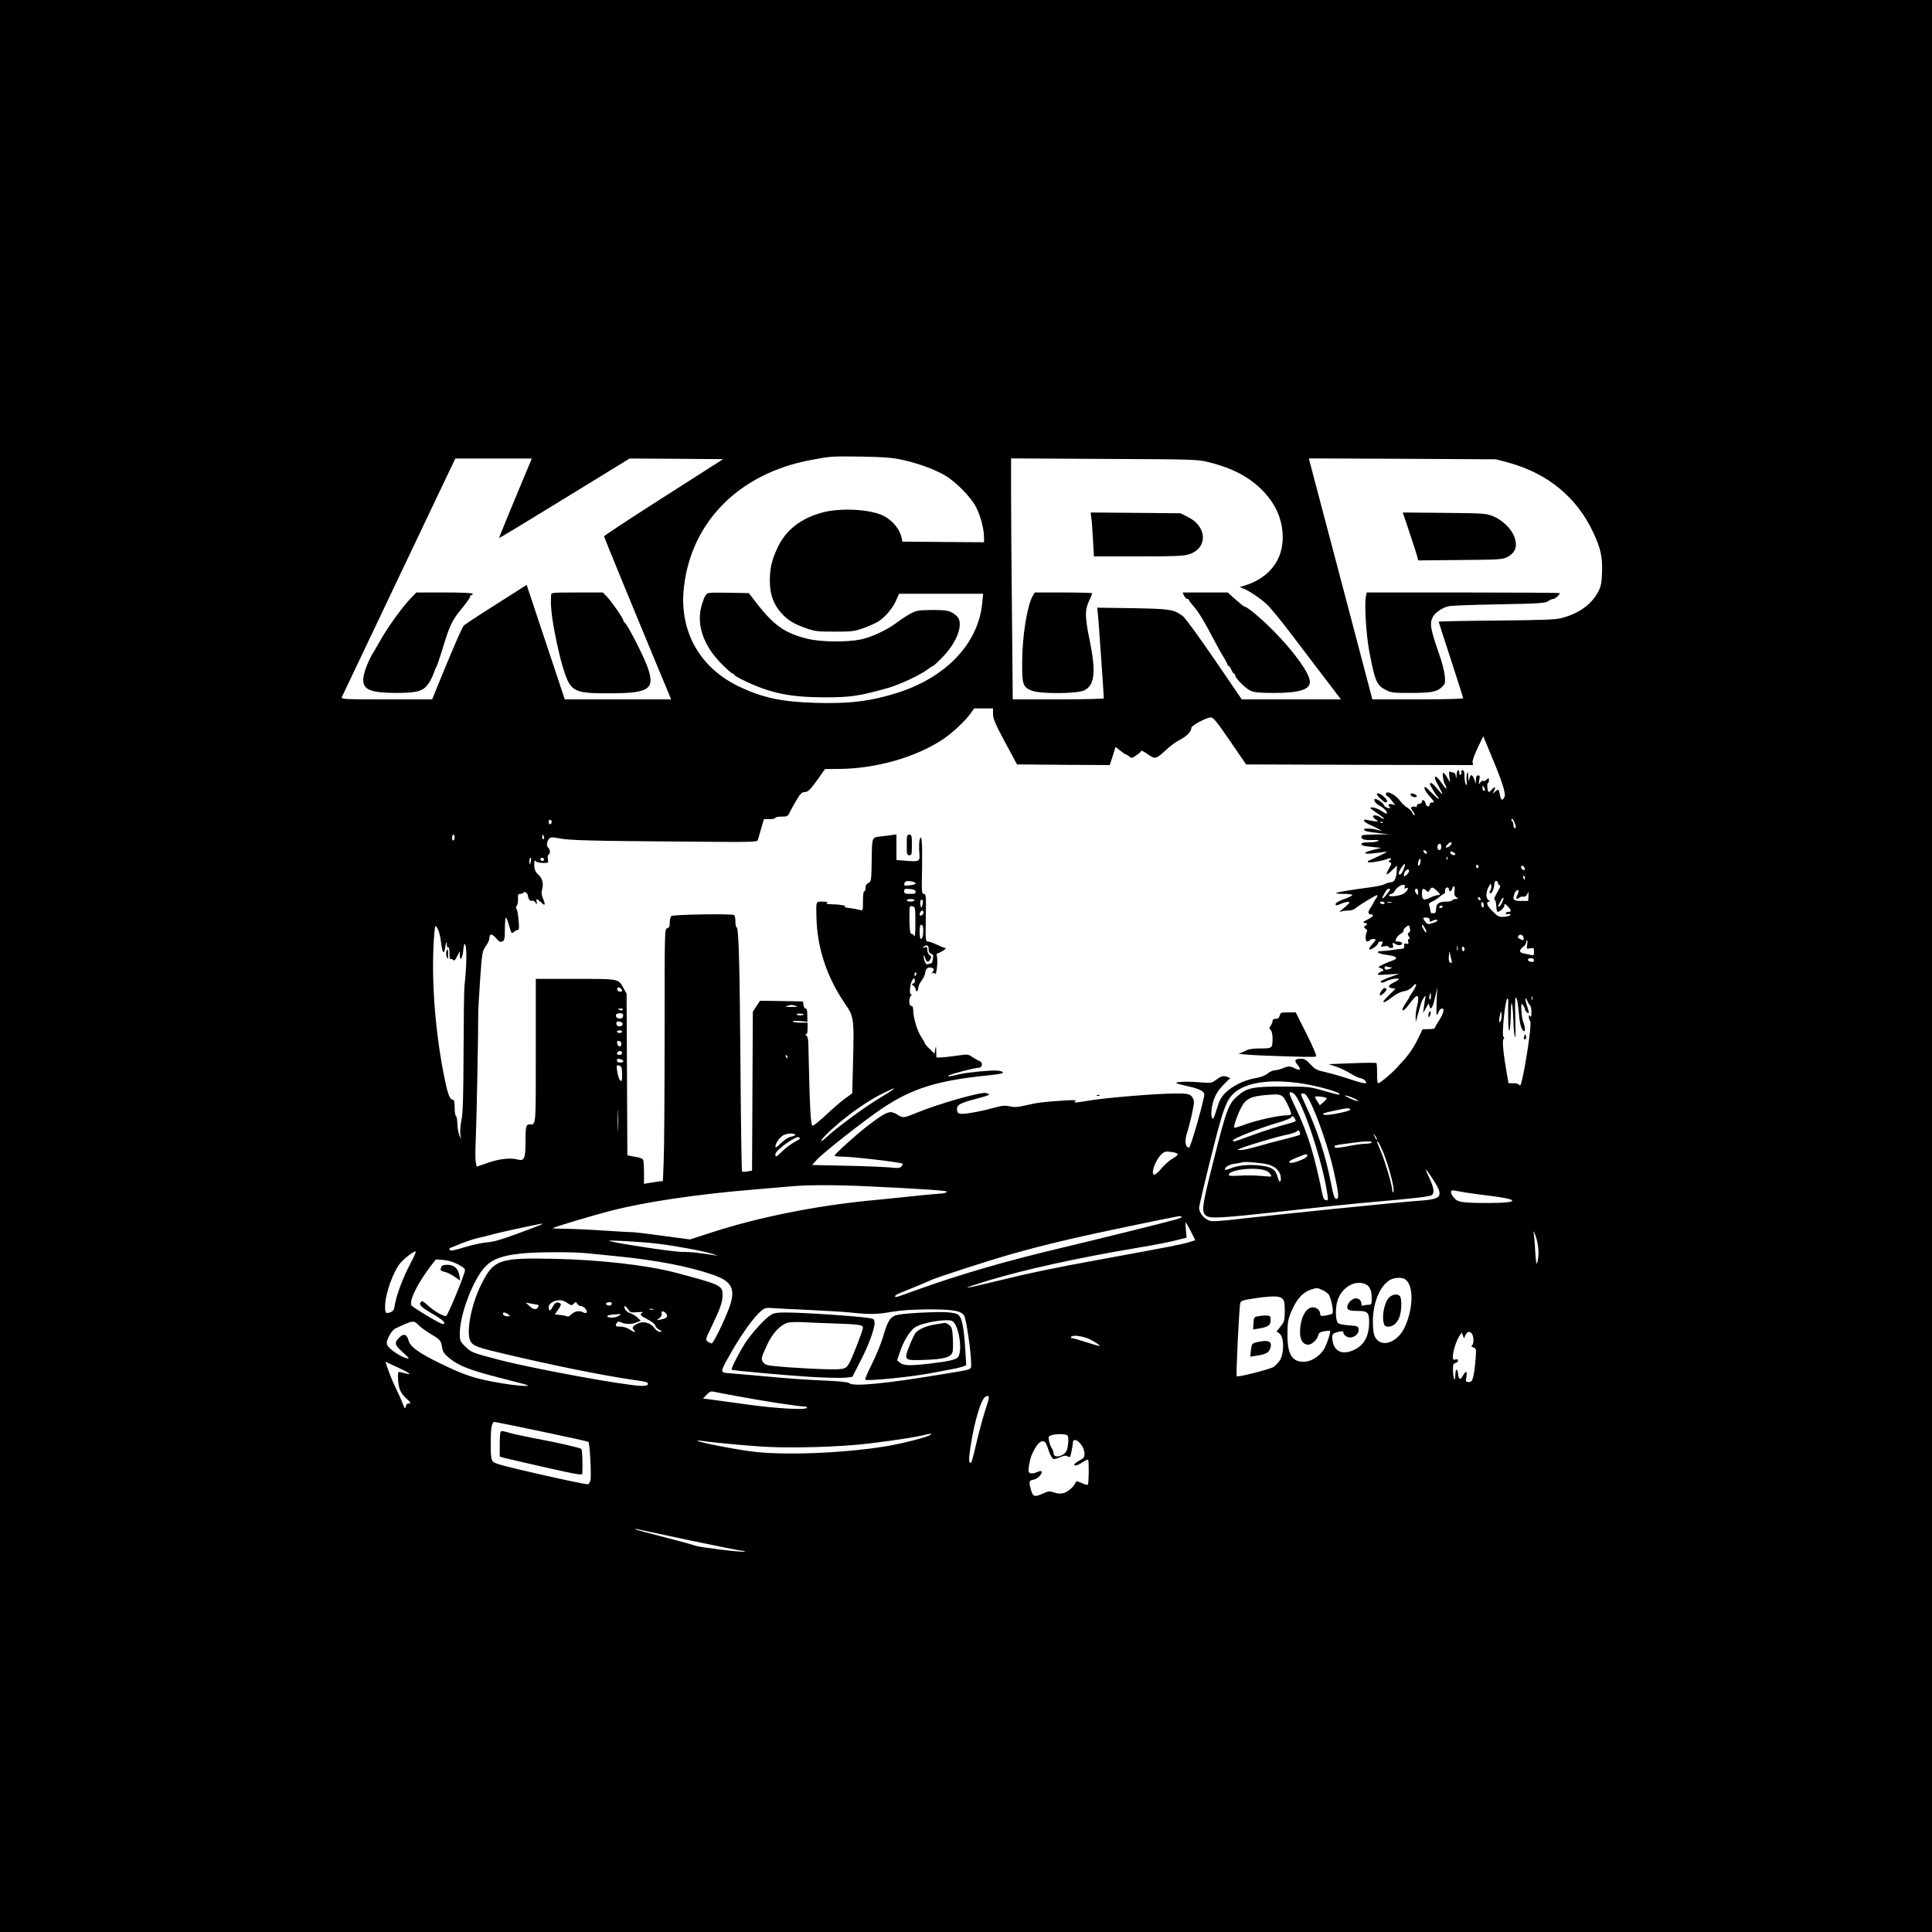 <?xml version="1.0" standalone="no"?>
<!DOCTYPE svg PUBLIC "-//W3C//DTD SVG 20010904//EN"
 "http://www.w3.org/TR/2001/REC-SVG-20010904/DTD/svg10.dtd">
<svg version="1.0" xmlns="http://www.w3.org/2000/svg"
 width="1500pt" height="1500pt" viewBox="0 0 1500 1500"
 preserveAspectRatio="xMidYMid meet">

<g transform="translate(0,1500) scale(0.1,-0.1)"
fill="#000000" stroke="none">
<path d="M0 7500 l0 -7500 7500 0 7500 0 0 7500 0 7500 -7500 0 -7500 0 0
-7500z m7005 3930 c119 -26 252 -74 332 -121 85 -50 204 -171 242 -248 34 -66
61 -169 61 -234 l0 -37 -317 2 -317 3 -6 30 c-14 66 -69 133 -138 169 -100 52
-331 65 -473 28 -170 -45 -287 -136 -351 -272 -46 -97 -62 -166 -61 -265 1
-100 28 -175 85 -240 53 -60 98 -88 195 -122 71 -25 91 -27 223 -27 132 0 152
2 223 27 42 15 94 38 115 51 54 34 111 101 138 162 l24 54 326 0 327 0 -7 -71
c-29 -312 -277 -576 -656 -697 -208 -66 -372 -87 -639 -79 -264 8 -413 40
-596 128 -307 148 -464 434 -425 772 59 510 432 883 988 986 154 29 156 29
392 26 173 -3 234 -8 315 -25z m-2925 -107 c-27 -65 -84 -203 -128 -308 -43
-104 -78 -191 -77 -193 1 -1 230 137 508 308 l505 310 363 -2 363 -3 -462
-295 c-254 -162 -462 -299 -462 -304 0 -7 241 -595 507 -1233 l13 -33 -412 0
-413 0 -148 444 -148 445 -127 -81 c-70 -44 -176 -112 -237 -151 -60 -38 -117
-77 -126 -86 -9 -9 -67 -141 -130 -293 l-114 -278 -354 0 c-332 0 -353 1 -347
18 4 9 204 430 444 934 l437 918 297 0 297 0 -49 -117z m5302 89 c189 -46 325
-119 430 -230 105 -113 154 -240 146 -383 -10 -164 -117 -290 -293 -345 l-40
-12 28 -11 c44 -17 134 -78 184 -124 25 -23 116 -134 201 -247 86 -113 205
-269 264 -347 l109 -143 -385 0 -385 0 -211 309 c-121 177 -226 321 -245 336
-72 54 -98 58 -393 63 l-273 4 6 -59 c5 -50 45 -622 45 -645 0 -4 -159 -8
-353 -8 l-354 0 -6 647 c-4 355 -7 776 -7 935 l0 289 723 -4 c696 -3 725 -4
809 -25z m2330 -4 c305 -83 531 -270 658 -542 57 -121 73 -193 68 -311 -3 -83
-8 -108 -30 -150 -50 -95 -143 -164 -274 -201 -51 -15 -123 -18 -511 -22 -249
-2 -453 -6 -453 -9 0 -3 43 -136 95 -295 52 -159 95 -294 95 -299 0 -5 -148
-9 -353 -9 l-352 0 -214 813 c-118 446 -229 867 -247 935 l-32 123 726 -3 727
-4 97 -26z m-4002 -1952 c0 -37 16 -74 93 -218 l93 -173 360 -3 360 -2 23 70
22 71 39 -31 c21 -16 41 -30 46 -30 4 0 15 -7 24 -15 14 -13 20 -12 53 11 20
13 37 29 37 34 0 6 23 -6 50 -25 59 -42 65 -40 146 35 28 27 73 60 101 74 54
27 93 67 93 95 0 19 117 81 153 81 17 0 48 -38 147 -183 l125 -182 881 -3 881
-2 -4 22 c-2 13 16 62 40 112 l43 90 56 -135 c91 -216 121 -310 109 -336 -16
-34 -28 -28 -36 17 -8 45 -11 47 -38 23 -19 -18 -20 -17 -8 5 17 31 7 39 -16
13 -24 -29 -30 -27 -35 14 -2 19 0 35 4 35 4 0 8 10 8 22 0 20 -1 20 -18 5
-10 -10 -22 -14 -26 -10 -4 5 -14 -1 -23 -12 -13 -19 -14 -17 -8 18 6 30 4 37
-9 37 -11 0 -16 -10 -17 -32 l-1 -33 -11 32 c-16 43 -30 45 -38 8 -6 -27 -7
-25 -9 15 -1 33 -3 40 -9 25 -5 -11 -6 -38 -4 -60 4 -30 2 -36 -6 -25 -6 8
-11 36 -11 63 0 35 -4 47 -15 47 -8 0 -12 -6 -9 -14 3 -8 1 -17 -5 -21 -7 -3
-11 2 -11 14 0 38 -20 22 -21 -16 -2 -31 -3 -33 -6 -10 -2 15 -8 27 -13 27 -5
0 -16 3 -26 7 -15 6 -16 1 -11 -38 l5 -44 -21 37 c-12 21 -26 38 -31 38 -11 0
2 -82 15 -94 5 -6 9 -17 9 -25 0 -9 -16 8 -35 37 -34 49 -55 65 -55 41 0 -6
14 -36 31 -66 17 -30 29 -56 27 -58 -2 -2 -19 16 -38 40 -19 24 -41 44 -47 45
-7 0 -13 -2 -13 -4 0 -9 52 -96 61 -101 5 -4 9 -11 9 -17 0 -5 -22 13 -49 41
-27 28 -52 51 -55 51 -17 0 -2 -32 35 -74 36 -40 38 -46 20 -46 -12 0 -21 -6
-21 -15 0 -24 -28 -18 -32 7 -4 25 -28 37 -28 14 0 -9 -8 -16 -20 -16 -11 0
-20 -7 -20 -16 0 -8 -5 -12 -10 -9 -6 4 -18 4 -26 1 -13 -5 -12 -10 6 -36 12
-16 17 -30 11 -30 -5 0 -12 9 -16 20 -3 10 -20 28 -38 39 -18 11 -43 34 -55
51 -39 53 -112 88 -112 55 0 -8 4 -15 9 -15 5 0 21 -16 36 -35 l27 -36 -26 7
c-27 6 -34 -4 -15 -23 7 -7 3 -9 -15 -6 -14 3 -28 13 -31 22 -6 19 -63 56 -73
46 -10 -10 12 -38 45 -54 30 -16 59 -48 50 -57 -3 -3 -22 6 -42 21 -32 21 -85
34 -85 21 0 -3 25 -21 55 -42 31 -20 54 -39 51 -41 -3 -3 -15 2 -28 11 -24 17
-58 21 -58 7 0 -5 10 -16 23 -25 22 -16 21 -17 -18 -11 -22 3 -48 8 -57 11
-11 3 -18 0 -18 -8 0 -7 26 -24 58 -37 53 -23 100 -52 60 -38 -40 14 -118 19
-118 8 0 -13 23 -19 120 -30 l75 -8 -107 -2 c-87 -1 -108 -4 -108 -15 0 -23
19 -30 84 -28 43 1 56 -1 46 -8 -8 -5 -41 -10 -72 -10 -43 0 -58 -4 -58 -14 0
-10 22 -16 78 -21 l77 -8 -62 -15 c-35 -8 -63 -19 -63 -25 0 -9 49 -6 150 9
28 4 19 -2 -40 -30 -41 -20 -79 -37 -85 -39 -5 -3 -7 -7 -4 -11 8 -8 125 12
152 26 23 11 38 1 17 -12 -12 -8 -12 -10 2 -15 14 -6 13 -12 -9 -51 -30 -53
-21 -56 27 -9 l36 35 -2 -43 c-2 -55 -19 -87 -45 -87 -11 0 -32 -6 -47 -14
-15 -8 -65 -19 -112 -25 -147 -19 -260 -38 -267 -45 -3 -3 24 -6 60 -6 37 0
67 -4 67 -9 0 -5 -29 -19 -65 -32 -36 -12 -65 -29 -65 -36 0 -16 1 -16 49 3
22 9 46 14 53 12 12 -4 0 -17 -57 -63 -20 -16 -19 -16 5 -10 14 4 38 6 54 6
16 -1 39 7 50 17 29 25 155 102 168 102 6 0 3 -10 -6 -22 -9 -13 -19 -30 -23
-38 -3 -8 -15 -27 -25 -42 -20 -29 -17 -48 8 -48 27 0 14 -18 -28 -39 -39 -19
-41 -22 -20 -27 21 -6 21 -7 5 -20 -17 -13 -17 -14 0 -25 10 -6 14 -15 10 -22
-14 -23 -13 -77 2 -77 8 0 17 5 20 10 7 11 45 14 45 3 0 -4 -12 -19 -26 -34
-14 -15 -25 -32 -23 -38 5 -14 69 29 69 47 0 6 9 12 20 12 18 0 19 -3 9 -21
-11 -21 -10 -22 20 -16 18 4 31 2 31 -3 0 -6 9 -10 21 -10 16 0 19 4 14 20 -7
23 -2 25 24 8 21 -13 56 -4 46 12 -3 5 -17 10 -30 10 -22 0 -24 2 -14 24 6 13
22 30 35 37 14 7 23 18 21 23 -3 6 6 19 19 29 23 17 24 17 30 -9 5 -17 2 -29
-7 -35 -11 -7 -12 -12 -1 -29 8 -14 9 -20 1 -20 -7 0 -9 -9 -6 -21 5 -17 2
-20 -14 -16 -16 4 -19 1 -17 -16 2 -14 -2 -22 -12 -23 -8 0 -42 -4 -75 -9 -33
-5 -72 -9 -87 -9 -57 -2 -30 -21 40 -30 80 -10 94 -27 38 -46 -19 -6 -52 -20
-73 -30 -35 -18 -36 -20 -15 -26 21 -6 31 -24 14 -24 -5 0 -17 -7 -28 -16 -17
-14 -12 -15 71 -10 l90 6 -72 -26 c-40 -14 -73 -30 -73 -35 0 -12 17 -11 43 3
30 16 97 27 97 17 0 -5 -17 -17 -37 -26 -46 -23 -53 -40 -16 -45 l28 -4 -47
-47 c-27 -25 -48 -49 -48 -52 0 -14 25 -1 69 34 31 24 65 41 91 45 27 4 49 16
65 34 36 42 41 19 6 -33 -17 -25 -31 -48 -31 -51 0 -3 -14 -25 -30 -49 -37
-54 -22 -70 17 -19 62 80 72 90 82 75 5 -8 3 -33 -5 -65 -8 -28 -13 -69 -13
-91 l1 -40 14 50 c8 28 19 66 24 85 5 20 17 44 25 55 16 19 16 19 11 -5 -3
-14 -8 -45 -11 -70 l-6 -45 23 40 c20 36 23 38 26 17 7 -44 27 -15 44 64 l17
79 -5 -107 c-2 -60 -2 -108 1 -108 3 0 10 11 15 25 5 14 17 25 26 25 22 0 11
-42 -27 -99 -16 -25 -29 -48 -29 -53 0 -4 -21 -8 -47 -8 l-48 -1 -35 -72 c-32
-68 -78 -134 -125 -183 -11 -12 -31 -34 -44 -48 -38 -42 -127 -116 -139 -116
-8 0 -11 25 -10 75 0 41 -2 78 -5 81 -3 4 -88 3 -189 -1 l-182 -7 54 -18 c30
-9 82 -34 114 -54 33 -20 67 -36 75 -36 23 -1 54 -27 47 -39 -4 -6 -50 5 -119
28 -61 21 -148 46 -192 56 -72 16 -84 22 -120 61 -31 33 -48 44 -70 44 -52 0
-60 -13 -30 -48 30 -35 20 -48 -21 -27 -36 19 -53 19 -97 0 -20 -8 -47 -15
-61 -15 -13 0 -37 -11 -53 -24 -19 -16 -52 -29 -93 -36 -89 -15 -180 -60 -234
-113 -36 -36 -49 -60 -66 -119 -12 -40 -25 -77 -30 -81 -14 -15 -20 40 -10 92
13 70 43 125 97 177 l45 44 -27 10 c-28 11 -46 5 -95 -32 -23 -17 -36 -18
-130 -10 -100 8 -192 2 -160 -11 8 -3 49 -13 90 -22 85 -20 120 -38 120 -63 0
-41 -106 -412 -118 -412 -27 0 -36 47 -19 103 26 81 57 220 57 250 0 15 -9 36
-20 47 -18 18 -33 20 -132 20 -133 0 -535 -33 -663 -55 -111 -18 -126 -19
-105 -4 11 8 -11 9 -80 5 -163 -10 -212 -16 -298 -36 -66 -16 -92 -18 -130
-10 -40 9 -61 7 -142 -15 -52 -15 -130 -31 -173 -37 -83 -12 -96 -8 -97 34 0
30 28 45 139 74 61 16 111 32 111 35 0 4 -11 10 -25 13 -39 10 -376 -86 -539
-154 -85 -35 -99 -38 -123 -28 -16 7 -30 15 -33 19 -3 3 -18 9 -33 13 -33 8
-78 -18 -201 -113 -80 -62 -246 -212 -246 -223 0 -5 26 -8 58 -8 80 0 460 -44
470 -55 3 -2 -1 -12 -9 -21 -11 -13 -24 -15 -79 -9 -36 4 -189 11 -340 14
l-275 6 40 44 c48 53 371 306 505 396 231 155 431 217 823 256 78 8 117 15
114 23 -2 6 -23 13 -48 14 -46 4 -229 -14 -289 -28 -88 -20 -95 -21 -85 -11
11 11 202 61 233 61 29 0 36 39 9 51 -12 5 -38 19 -57 32 -34 23 -37 23 -120
11 -47 -7 -102 -13 -122 -14 l-38 0 -1 48 c-1 42 -2 44 -8 14 l-6 -33 -37 37
c-21 20 -38 40 -38 45 0 4 -13 27 -29 51 -30 45 -61 151 -61 206 0 22 -5 32
-15 32 -19 0 -21 60 -3 78 8 8 8 12 1 12 -15 0 -8 85 10 110 14 20 15 20 20 1
3 -13 -1 -22 -12 -26 -15 -6 -14 -8 2 -19 9 -7 17 -21 17 -30 0 -10 5 -14 10
-11 6 3 10 16 10 27 0 12 11 36 24 53 14 18 26 43 28 56 5 37 17 49 43 47 27
-3 32 -17 13 -37 -11 -11 -10 -12 1 -6 7 4 16 2 21 -5 10 -17 23 93 15 131 -4
16 -3 29 2 27 4 -1 24 8 43 20 19 12 28 22 20 22 -8 0 -37 12 -65 25 -27 14
-59 25 -70 25 -19 0 -20 6 -17 185 3 172 2 185 -15 185 -17 0 -18 13 -14 205
3 201 -3 269 -19 215 -4 -14 -5 -55 -3 -91 7 -79 6 -80 -101 -72 l-76 6 0 99
0 100 -42 -6 c-24 -3 -56 -8 -73 -9 -78 -9 -74 1 -77 -185 -3 -162 -4 -167
-25 -177 -16 -7 -23 -18 -23 -37 0 -16 -4 -28 -10 -28 -6 0 -10 -32 -10 -76 0
-75 0 -76 -22 -69 -13 4 -50 11 -83 15 -33 4 -51 8 -40 9 37 5 -25 19 -90 20
-43 1 -56 4 -45 11 11 7 2 10 -32 10 -55 0 -52 7 -49 -125 6 -237 81 -463 224
-671 67 -98 69 -115 60 -449 l-6 -243 -61 -45 c-34 -25 -99 -82 -146 -126 -47
-44 -92 -81 -101 -81 -15 0 -22 132 -33 638 -1 35 -6 56 -16 62 -10 7 -11 10
-2 10 8 0 12 16 12 45 l0 45 -54 0 c-30 0 -57 4 -60 9 -4 5 19 7 53 4 l60 -6
-1 52 c0 36 -4 51 -13 51 -8 0 -15 12 -17 28 l-3 27 -167 3 -167 2 -28 -42
-28 -43 -3 -616 -3 -617 -35 -7 c-20 -3 -39 -3 -43 0 -3 4 -9 374 -12 823 -6
810 -14 1072 -30 1072 -5 0 -9 20 -9 44 0 25 -5 48 -11 52 -19 11 -472 4 -486
-8 -7 -6 -13 -28 -13 -50 0 -31 -4 -41 -20 -45 -20 -5 -20 -14 -20 -827 0
-451 -3 -892 -7 -978 l-6 -157 -46 -6 c-25 -4 -58 -9 -73 -11 l-28 -6 0 85 c0
47 -3 92 -6 101 -3 8 -22 18 -42 21 -21 4 -47 8 -59 11 l-22 4 -3 628 -3 627
-24 43 c-41 74 -29 72 -373 72 l-308 0 0 -559 c0 -603 3 -571 -50 -571 -26 0
-30 -19 -30 -140 0 -123 -10 -146 -58 -133 -58 16 -146 6 -234 -25 l-87 -30
-7 36 c-4 19 -4 99 0 176 6 128 20 843 19 976 0 30 7 152 15 270 15 208 17
216 44 254 15 21 28 49 28 62 0 38 19 38 52 0 25 -29 34 -33 49 -25 16 8 19
22 19 100 0 50 4 88 9 85 4 -3 16 -33 25 -67 16 -57 19 -60 35 -45 10 9 24 16
31 16 10 0 12 17 6 77 -3 42 -10 81 -16 87 -6 6 -5 14 2 24 7 7 11 31 10 53
-2 33 0 39 17 39 11 0 23 5 26 10 9 15 35 -7 35 -30 0 -20 23 -43 34 -33 3 4
13 -2 22 -13 15 -18 15 -18 11 4 -7 29 1 28 35 -5 31 -30 35 -20 13 34 -11 26
-13 45 -6 68 13 47 2 86 -30 115 -26 23 -34 49 -30 99 1 12 4 12 13 3 7 -7 31
-12 55 -12 42 0 42 1 37 29 -4 16 -1 32 5 35 15 10 14 41 -3 55 -16 13 -10 55
11 73 11 9 27 9 75 -1 74 -15 244 -20 970 -25 528 -5 567 -4 572 12 3 9 14 50
26 90 l21 72 44 0 c25 0 45 5 45 10 0 6 22 10 48 10 46 0 49 2 66 38 10 20 34
63 53 95 26 44 40 57 58 57 28 0 46 18 112 110 l48 69 104 1 c291 1 605 91
816 233 72 49 173 144 211 198 l27 39 73 0 74 0 0 -44z m3820 -588 c0 -5 -4
-8 -10 -8 -5 0 -10 10 -10 23 0 18 2 19 10 7 5 -8 10 -18 10 -22z m239 -290
c1 -5 -3 -8 -9 -8 -5 0 -10 11 -10 24 0 14 -5 28 -10 31 -6 4 -7 11 -3 18 5 9
30 -39 32 -65z m-7486 36 c-8 -21 -23 -17 -23 6 0 13 5 18 14 14 8 -3 12 -12
9 -20z m6454 0 c-3 -3 -12 -4 -19 -1 -8 3 -5 6 6 6 11 1 17 -2 13 -5z m-7207
-113 c0 -11 -4 -23 -10 -26 -6 -4 -10 5 -10 19 0 14 5 26 10 26 6 0 10 -9 10
-19z m693 4 c4 -8 2 -17 -3 -20 -6 -4 -10 3 -10 14 0 25 6 27 13 6z m7037 -70
c-7 -8 -19 -15 -28 -15 -12 0 -10 6 9 26 24 26 41 16 19 -11z m-70 -10 c0 -16
-6 -25 -15 -25 -15 0 -21 31 -8 43 13 14 23 6 23 -18z m-112 -44 c3 -8 -1 -12
-9 -9 -7 2 -15 10 -17 17 -3 8 1 12 9 9 7 -2 15 -10 17 -17z m212 -1 c8 -5 11
-12 8 -16 -10 -9 -38 3 -38 16 0 12 10 13 30 0z m-53 -52 c-3 -8 -6 -5 -6 6
-1 11 2 17 5 13 3 -3 4 -12 1 -19z m-7115 -13 c-2 -14 -6 -25 -8 -25 -2 0 -4
11 -4 25 0 14 4 25 9 25 4 0 6 -11 3 -25z m102 16 c3 -5 0 -11 -8 -14 -8 -3
-17 1 -20 9 -6 15 19 20 28 5z m6802 -37 c-12 -30 -25 -13 -13 19 8 23 12 27
15 14 2 -10 1 -25 -2 -33z m-130 -48 c-14 -35 -36 -49 -36 -24 0 16 44 80 48
69 2 -5 -4 -25 -12 -45z m584 23 c0 -5 -4 -9 -10 -9 -5 0 -10 7 -10 16 0 8 5
12 10 9 6 -3 10 -10 10 -16z m358 -12 c2 -12 -1 -15 -12 -11 -19 7 -22 38 -3
32 6 -3 13 -12 15 -21z m-898 -20 c0 -7 -9 -20 -20 -30 -19 -16 -20 -16 -20 1
0 19 18 42 32 42 4 0 8 -6 8 -13z m900 -52 c0 -8 -2 -15 -4 -15 -2 0 -6 7 -10
15 -3 8 -1 15 4 15 6 0 10 -7 10 -15z m-4752 -31 c34 -10 26 -21 -20 -27 -48
-6 -53 -4 -45 18 7 16 27 19 65 9z m4542 -8 c0 -8 5 -16 12 -18 8 -3 6 -13 -5
-34 -9 -16 -22 -39 -28 -52 -9 -16 -9 -26 -3 -30 6 -4 11 -24 11 -45 1 -21 4
-41 7 -44 10 -11 56 27 56 47 0 17 2 17 25 -6 30 -30 32 -44 5 -44 -11 0 -20
-5 -20 -11 0 -7 9 -9 21 -6 13 3 19 1 16 -6 -2 -7 -24 -13 -48 -15 -41 -3 -48
1 -91 43 -44 43 -54 75 -24 75 6 0 3 5 -6 11 -23 13 -23 60 -1 102 16 30 18
31 21 9 2 -13 -2 -29 -8 -37 -7 -9 -8 -15 0 -20 11 -7 32 38 32 73 0 12 7 22
14 22 8 0 14 -6 14 -14z m-724 -32 c-4 -12 -2 -15 9 -10 29 11 15 -22 -17 -42
-33 -20 -124 -29 -113 -11 4 5 12 9 19 9 7 0 19 12 27 26 20 38 88 63 75 28z
m387 -29 c-4 -28 -1 -39 13 -50 18 -14 18 -14 -3 -15 -12 0 -25 -4 -28 -10 -3
-5 -21 -10 -40 -10 -62 0 -85 -15 -85 -55 0 -24 -5 -35 -15 -35 -8 0 -18 0
-22 0 -3 0 -7 10 -8 22 -1 13 -5 30 -9 39 -5 12 1 19 21 28 16 6 42 23 57 36
16 14 33 25 38 25 4 0 8 11 8 25 0 16 6 25 15 25 8 0 15 -7 15 -15 0 -22 18
-18 25 5 11 34 24 22 18 -15z m-139 1 c31 -28 32 -36 8 -36 -10 0 -36 -9 -57
-19 -51 -25 -65 -18 -65 30 0 42 9 48 34 24 13 -14 16 -13 26 5 14 26 23 25
54 -4z m-4046 -8 c3 -15 -4 -18 -42 -18 -40 0 -46 3 -46 21 0 18 5 20 42 17
31 -2 44 -8 46 -20z m3662 -18 c-35 -44 -48 -48 -28 -9 23 42 29 49 44 49 11
0 7 -12 -16 -40z m240 13 c-1 -27 -1 -27 -15 -9 -14 19 -12 36 6 36 5 0 9 -12
9 -27z m780 6 c0 -6 -5 -19 -11 -31 -13 -24 -5 -35 15 -19 8 6 18 11 22 10 23
-4 35 3 44 24 8 18 9 15 7 -18 l-2 -40 -55 0 c-60 0 -69 10 -51 58 10 26 31
37 31 16z m-295 -67 c-8 -8 -25 10 -19 20 4 6 9 5 15 -3 4 -7 6 -15 4 -17z
m168 -17 c-9 -19 -21 -35 -26 -35 -5 0 -7 3 -5 8 24 48 32 62 39 62 5 0 1 -16
-8 -35z m-4563 15 c0 -5 -13 -10 -30 -10 -16 0 -30 5 -30 10 0 6 14 10 30 10
17 0 30 -4 30 -10z m62 -35 c-8 -29 -9 -29 -15 -6 -7 27 2 56 14 44 5 -5 5
-22 1 -38z m3588 15 c0 -5 -6 -10 -14 -10 -8 0 -18 5 -21 10 -3 6 3 10 14 10
12 0 21 -4 21 -10z m53 3 c-7 -2 -21 -2 -30 0 -10 3 -4 5 12 5 17 0 24 -2 18
-5z m717 -24 c0 -11 -4 -17 -10 -14 -5 3 -10 15 -10 26 0 11 5 17 10 14 6 -3
10 -15 10 -26z m-4413 -131 c0 -79 -3 -115 -9 -104 -5 9 -15 16 -22 16 -9 0
-13 27 -15 100 -1 55 0 104 3 109 3 5 14 7 24 4 17 -4 19 -17 19 -125z m4093
122 c0 -5 -7 -10 -16 -10 -8 0 -12 5 -9 10 3 6 10 10 16 10 5 0 9 -4 9 -10z
m-4030 -44 c0 -16 -18 -31 -27 -22 -8 8 5 36 17 36 5 0 10 -6 10 -14z m3930
-59 c0 -14 4 -16 19 -7 23 12 41 13 41 2 0 -4 -17 -13 -37 -19 -34 -11 -40
-10 -55 8 -24 29 -23 37 7 35 17 -1 25 -7 25 -19z m-3932 -74 c1 -46 -6 -73
-19 -73 -5 0 -9 25 -9 55 0 40 4 55 14 55 9 0 14 -12 14 -37z m3897 7 c9 -16
12 -30 7 -30 -8 0 -32 42 -32 55 0 13 11 2 25 -25z m-7662 -12 c8 -18 17 -59
21 -92 9 -81 22 -102 31 -51 9 56 13 65 14 32 1 -16 5 -26 11 -22 6 4 10 -14
10 -46 0 -29 3 -49 7 -46 3 4 12 2 19 -4 13 -11 14 -10 40 39 l14 27 0 -27 c0
-56 19 -35 26 28 5 50 9 63 16 50 14 -25 11 -174 -6 -321 -3 -27 -6 -257 -7
-510 -1 -358 -5 -475 -16 -530 -8 -38 -12 -88 -9 -110 l5 -40 -14 35 c-7 19
-14 58 -14 87 -1 28 -5 55 -11 58 -5 3 -10 33 -10 66 0 32 -4 59 -8 59 -29 0
-43 34 -71 171 -66 320 -99 702 -86 1007 4 94 11 172 16 172 5 0 15 -15 22
-32z m8427 -64 c0 -17 -5 -17 -31 -3 -16 8 -18 13 -8 25 13 16 39 2 39 -22z
m27 -49 c-5 -33 -5 -34 24 -28 27 5 29 4 29 -26 0 -26 -3 -31 -17 -27 -10 3
-35 8 -55 12 -44 7 -48 24 -13 52 14 11 25 27 25 36 0 9 3 16 6 16 4 0 4 -16
1 -35z m-4647 -34 c0 -21 6 -32 20 -36 16 -5 18 -12 13 -38 -7 -38 -3 -33 -30
-41 -19 -6 -25 -2 -33 19 -5 14 -10 34 -9 43 1 9 6 2 12 -16 11 -35 24 -37 41
-8 9 13 7 20 -6 30 -10 7 -18 25 -18 40 0 24 -3 26 -22 21 -18 -5 -20 -4 -8 4
26 19 40 12 40 -18z m4107 -8 c-3 -10 -5 -4 -5 12 0 17 2 24 5 18 2 -7 2 -21
0 -30z m53 6 c0 -11 -4 -17 -10 -14 -5 3 -10 13 -10 21 0 8 5 14 10 14 6 0 10
-9 10 -21z m-100 -84 c5 -20 0 -27 -13 -17 -8 7 -11 25 -8 49 l4 38 7 -30 c4
-16 8 -34 10 -40z m640 -1 c0 -10 -7 -14 -22 -12 -32 5 -35 28 -4 28 17 0 26
-5 26 -16z m-1112 -55 c14 0 13 -2 -3 -9 -31 -13 -45 -11 -45 6 0 11 5 14 16
10 9 -3 23 -6 32 -7z m-3684 -54 c-4 -8 -8 -15 -10 -15 -2 0 -4 7 -4 15 0 8 4
15 10 15 5 0 7 -7 4 -15z m-2284 -126 c0 -12 -27 -11 -35 1 -11 17 5 32 21 19
8 -6 14 -15 14 -20z m6280 -44 c0 -14 -4 -25 -9 -25 -4 0 -6 11 -3 25 2 14 6
25 8 25 2 0 4 -11 4 -25z m787 -27 c-3 -7 -5 -2 -5 12 0 14 2 19 5 13 2 -7 2
-19 0 -25z m-113 -31 c4 -23 8 -67 11 -98 5 -61 18 -103 34 -114 15 -9 14 29
-2 68 -7 18 -14 59 -15 92 -2 55 -1 58 13 41 8 -11 15 -25 15 -32 0 -6 7 -17
15 -24 19 -16 19 -3 -1 56 -16 48 -12 76 5 31 5 -14 15 -28 20 -32 6 -3 11
-27 11 -53 0 -34 -3 -43 -10 -32 -8 12 -10 11 -10 -5 0 -12 4 -25 10 -31 11
-11 -10 -183 -46 -378 -19 -99 -29 -134 -36 -122 -6 10 -22 16 -47 16 l-39 0
-11 63 c-27 151 -40 272 -28 279 8 5 8 10 -1 20 -13 16 13 276 30 293 6 7 9
-2 8 -25 -1 -19 -1 -82 0 -140 3 -134 17 -97 20 50 2 85 4 97 11 65 4 -22 8
-76 9 -120 1 -44 5 -98 10 -120 6 -27 8 17 5 133 -3 109 -2 171 4 167 6 -3 12
-24 15 -48z m-5604 -17 c18 -6 9 -8 -35 -8 -44 0 -53 2 -35 8 14 4 30 8 35 8
6 0 21 -4 35 -8z m-1345 -30 c-3 -5 -12 -7 -20 -3 -21 7 -19 13 6 13 11 0 18
-4 14 -10z m6816 -87 c-9 -16 -10 -15 -11 7 0 14 4 36 8 50 7 24 7 24 10 -7 2
-18 -1 -41 -7 -50z m-6815 32 c-8 -21 -50 -16 -54 7 -2 11 5 18 20 20 29 5 43
-6 34 -27z m1404 21 c0 -9 -39 -13 -51 -5 -10 6 -4 9 19 9 17 0 32 -2 32 -4z
m-1405 -76 c0 -19 -35 -26 -46 -9 -4 7 -5 17 -2 22 8 14 48 3 48 -13z m-5 -60
c0 -5 -9 -10 -20 -10 -11 0 -20 5 -20 10 0 6 9 10 20 10 11 0 20 -4 20 -10z
m-5 -95 c0 -28 -29 -25 -33 3 -3 19 0 23 15 20 10 -2 18 -12 18 -23z m5 -70
c0 -8 -9 -15 -20 -15 -20 0 -26 11 -13 23 12 13 33 7 33 -8z m1284 -31 c3 -8
2 -12 -4 -9 -6 3 -10 10 -10 16 0 14 7 11 14 -7z m-1290 -20 c25 -9 19 -24 -9
-24 -16 0 -25 6 -25 15 0 16 9 19 34 9z m-10 -50 c12 -5 16 -21 16 -66 0 -55
-1 -58 -17 -43 -15 15 -33 115 -20 115 3 0 12 -3 21 -6z m5316 -140 c107 -17
270 -64 270 -77 0 -10 -2 -10 -140 29 -88 26 -109 28 -295 28 -230 1 -282 -9
-353 -70 -75 -64 -89 -101 -201 -549 -77 -305 -83 -351 -50 -381 31 -28 108
-23 634 35 248 28 558 60 690 71 310 27 417 40 433 52 20 17 14 59 -18 126
-17 35 -30 66 -30 70 0 12 82 -110 96 -144 30 -71 4 -87 -166 -98 -130 -9
-1029 -100 -1335 -135 -211 -24 -255 -27 -281 -16 -40 17 -74 60 -74 97 0 15
41 191 91 390 100 400 122 458 197 515 101 76 295 97 532 57z m-3190 -38 c0
-3 -54 -37 -121 -78 -114 -69 -337 -234 -404 -299 -50 -47 -53 -33 -5 17 116
118 312 262 445 325 87 42 85 41 85 35z m3112 -43 c71 -81 219 -534 254 -776
6 -44 5 -49 -12 -45 -12 2 -21 16 -25 38 -67 324 -113 475 -207 673 -50 106
-58 127 -43 127 10 0 25 -8 33 -17z m-93 -17 c19 -14 72 -127 65 -138 -3 -4
-21 -8 -41 -8 -56 0 -227 -38 -315 -70 -45 -17 -83 -28 -86 -25 -7 7 28 108
56 159 35 65 74 84 188 94 92 8 109 7 133 -12z m211 -36 c60 -119 148 -376
184 -537 41 -181 45 -226 19 -221 -12 2 -22 31 -39 120 -41 214 -106 412 -198
610 -20 42 -36 79 -36 82 0 3 9 6 20 6 14 0 28 -17 50 -60z m350 19 c53 -27
12 -22 -45 6 -37 18 -42 23 -20 18 17 -3 46 -14 65 -24z m-220 5 c3 -3 -8 -17
-24 -31 l-29 -24 -18 28 c-11 15 -19 32 -19 37 0 9 80 0 90 -10z m-5503 -241
c-2 -38 -3 -7 -3 67 0 74 1 105 3 68 2 -38 2 -98 0 -135z m5686 152 c3 -13
-179 -49 -201 -40 -22 9 -14 12 92 35 89 19 106 20 109 5z m-423 -87 c0 -4
-19 -12 -42 -18 -89 -23 -207 -61 -313 -100 -134 -49 -127 -47 -132 -34 -4 13
217 100 354 139 48 14 93 32 98 40 9 13 12 13 23 -2 6 -9 12 -20 12 -25z m31
-109 c-3 -3 -55 -18 -116 -33 -60 -15 -156 -40 -213 -57 -56 -16 -115 -29
-130 -28 l-27 1 33 14 c48 21 288 92 352 104 30 6 63 16 75 24 17 12 21 12 26
-3 4 -9 4 -19 0 -22z m-3917 2 c3 -5 -10 -12 -30 -16 -23 -4 -51 -22 -80 -50
-31 -32 -44 -39 -44 -27 0 24 34 73 62 88 27 15 84 18 92 5z m4516 -35 c0 -12
-5 -7 -19 24 -11 24 -11 24 3 6 9 -11 16 -24 16 -30z m-4481 1 c-2 -2 -25 -15
-50 -30 -25 -14 -64 -44 -86 -66 -46 -46 -53 -49 -53 -22 0 31 166 149 184
131 5 -5 8 -11 5 -13z m4441 -27 c0 -5 -21 -10 -47 -10 -27 0 -88 -9 -138 -19
-52 -11 -94 -15 -99 -10 -16 14 -5 18 104 32 130 18 180 20 180 7z m91 -80
c42 -104 89 -284 78 -301 -6 -10 -9 -8 -9 10 0 32 -54 217 -86 294 -39 93 -39
94 -25 81 7 -6 25 -44 42 -84z m-1599 -8 c6 -6 -6 -19 -36 -36 -25 -14 -64
-49 -87 -76 -23 -28 -48 -50 -56 -50 -32 0 4 108 52 156 23 23 33 26 72 21 24
-2 49 -9 55 -15z m1006 -19 c-3 -18 -122 -62 -134 -50 -11 10 -2 16 63 43 70
28 75 29 71 7z m-306 -63 c57 -15 94 -49 101 -93 7 -48 -10 -56 -22 -10 -17
64 -47 84 -141 94 -88 10 -172 1 -233 -25 -21 -8 -37 -11 -37 -6 0 20 33 39
78 45 26 4 52 8 57 11 17 7 148 -4 197 -16z m-9 -51 c22 -10 44 -38 35 -44 -2
-1 -41 2 -88 6 -47 4 -120 4 -162 1 -54 -3 -78 -2 -78 6 0 42 218 65 293 31z
m-3108 -119 c384 -18 625 -33 625 -41 0 -10 -19 -15 -70 -18 -25 -1 -128 -11
-230 -22 -102 -11 -231 -24 -288 -29 -438 -43 -874 -131 -1241 -250 l-164 -53
-211 28 c-116 16 -217 28 -226 28 -8 -1 -114 5 -235 13 -121 8 -260 14 -309
14 -49 0 -87 2 -85 4 9 9 312 100 458 137 265 68 663 127 1111 164 107 9 233
20 280 24 122 12 354 12 585 1z m4655 -49 c36 -6 123 -17 193 -26 227 -27 223
-55 -8 -55 -218 0 -251 5 -281 46 -28 36 -24 59 10 50 11 -2 50 -9 86 -15z
m-2206 -188 c3 -4 -15 -13 -41 -20 -94 -27 -642 -162 -898 -223 -428 -101
-804 -211 -1128 -329 -76 -28 -143 -51 -148 -51 -19 0 -8 16 19 27 146 59 213
87 247 103 58 26 454 154 637 206 246 69 501 130 908 214 420 87 394 82 404
73z m71 -112 l35 -70 -48 -15 c-48 -16 -139 -34 -697 -136 -371 -68 -520 -99
-808 -169 -272 -66 -287 -65 -57 6 275 84 706 179 1150 253 176 30 267 48 354
71 l39 10 -6 60 c-3 32 -3 59 -1 59 2 0 19 -31 39 -69z m-5037 54 c-3 -3 -86
-35 -184 -71 -127 -47 -196 -67 -239 -69 -33 -2 -106 -18 -162 -34 -110 -33
-133 -37 -133 -21 0 6 1 10 3 10 1 0 39 15 82 33 44 18 107 39 140 46 33 7 85
20 115 29 47 13 347 78 374 81 5 1 7 -1 4 -4z m7732 -162 c9 -51 5 -112 -8
-143 -4 -8 -9 37 -13 100 -3 63 -9 126 -13 140 -4 15 0 12 10 -10 9 -19 20
-58 24 -87z m-6843 12 c150 -18 361 -57 433 -80 l45 -15 -40 6 c-130 20 -168
24 -240 24 -65 0 -504 66 -565 85 -31 9 234 -5 367 -20z m-1917 -168 c-53
-100 -104 -238 -115 -311 -6 -37 -12 -46 -35 -55 -36 -12 -40 -7 -40 48 0 96
67 280 123 340 43 46 111 94 115 83 2 -6 -20 -52 -48 -105z m1375 93 c44 -4
152 -15 240 -24 305 -31 549 -78 734 -141 141 -48 176 -99 147 -214 -19 -76
-134 -321 -151 -321 -6 0 -20 6 -30 14 -19 14 -18 18 33 123 65 136 82 185 82
238 0 75 -13 81 -365 174 -224 59 -595 101 -960 108 -412 8 -454 -7 -551 -204
-80 -164 -119 -383 -78 -442 23 -33 57 -45 276 -96 354 -84 730 -160 963 -195
127 -18 135 -21 135 -35 0 -11 -13 -15 -47 -15 -114 0 -827 130 -1103 201
-211 55 -222 59 -267 104 -41 40 -43 45 -43 103 0 120 71 334 154 461 68 105
143 141 336 160 114 11 396 12 495 1z m-1002 -85 c38 -19 57 -34 57 -47 0 -30
-132 -349 -146 -355 -18 -7 -100 41 -146 85 -28 27 -41 33 -49 25 -20 -20 -2
-40 73 -84 80 -47 108 -68 108 -81 0 -4 -5 -8 -12 -8 -20 0 -239 132 -245 147
-15 40 50 170 150 302 l41 53 56 -4 c36 -3 78 -15 113 -33z m7359 -119 c64
-48 62 -218 -3 -365 -54 -123 -182 -170 -231 -85 -13 23 -18 53 -19 120 -1
141 49 269 124 321 36 25 103 30 129 9z m-309 -37 c32 -15 47 -49 47 -109 0
-46 -2 -50 -24 -50 -13 0 -31 -3 -40 -6 -11 -4 -16 0 -16 13 0 25 -19 43 -44
43 -27 0 -66 -39 -66 -67 0 -25 16 -31 87 -31 71 -1 83 -13 83 -86 0 -107 -38
-179 -114 -215 -90 -44 -156 -17 -170 69 -8 50 -2 59 48 70 26 6 36 5 36 -5 0
-21 34 -43 59 -39 37 6 62 34 59 63 -3 25 -7 26 -75 31 -40 3 -77 10 -84 17
-18 18 -22 93 -10 155 24 114 136 187 224 147z m-340 -43 c18 -7 40 -22 50
-33 21 -24 45 -139 31 -152 -5 -5 -28 -11 -51 -15 -38 -5 -43 -4 -43 13 0 27
-27 51 -57 51 -42 0 -79 -50 -93 -125 -19 -101 3 -165 57 -165 28 0 70 38 78
73 5 20 15 26 47 31 22 4 42 5 44 3 8 -8 -27 -113 -50 -148 -36 -53 -98 -91
-152 -92 -93 -1 -129 58 -128 213 0 90 4 114 26 168 44 107 92 160 164 182 40
12 41 12 77 -4z m-304 -71 c12 -12 16 -36 16 -95 -1 -74 -3 -82 -33 -119 l-31
-39 21 -14 c40 -27 40 -163 0 -217 -10 -14 -29 -33 -43 -43 -24 -18 -278 -83
-287 -73 -7 7 19 547 28 570 6 17 24 22 126 37 131 18 180 17 203 -7z m-5548
-35 c25 -17 27 -17 43 -2 16 16 18 16 27 0 6 -10 18 -18 28 -18 10 0 26 -9 35
-19 22 -25 13 -45 -14 -31 -31 17 -66 11 -93 -14 -14 -13 -28 -21 -32 -18 -3
3 -26 9 -51 12 l-46 5 27 39 c21 31 24 41 13 47 -22 15 -42 5 -58 -29 -16 -33
-30 -34 -30 -2 0 35 57 63 105 53 11 -3 32 -13 46 -23z m-238 -10 c16 -1 6
-28 -13 -33 -13 -3 -30 4 -49 23 l-30 27 42 -8 c23 -4 45 -8 50 -9z m577 11
c0 -6 -4 -12 -9 -15 -13 -8 -42 4 -35 15 7 12 44 12 44 0z m127 -47 c15 -24
21 -26 71 -22 35 3 48 2 38 -4 -23 -13 -13 -24 46 -54 28 -14 53 -34 55 -45 3
-11 17 -26 32 -34 24 -13 25 -14 4 -15 -13 0 -30 12 -43 30 -29 40 -86 56
-128 34 -38 -19 -48 -32 -33 -47 24 -24 9 -25 -25 -2 -24 16 -51 25 -75 25
-40 0 -45 5 -30 29 8 12 14 13 36 3 33 -15 82 -15 120 2 l30 12 -28 27 c-16
14 -41 28 -55 32 -15 3 -32 17 -39 30 -15 33 2 32 24 -1z m1398 -4 c127 -6
277 -15 335 -21 144 -16 199 -14 315 6 69 12 155 18 280 19 198 0 255 -10 281
-49 16 -24 53 -280 54 -367 0 -55 20 -47 -190 -82 -478 -80 -728 -104 -758
-74 -7 7 -79 15 -203 20 -106 4 -292 17 -413 29 -122 11 -256 23 -299 26 -93
7 -93 -2 0 163 101 177 210 320 262 342 9 4 36 5 61 2 25 -2 149 -9 275 -14z
m-1202 3 c-7 -2 -21 -2 -30 0 -10 3 -4 5 12 5 17 0 24 -2 18 -5z m101 -35 c14
-22 2 -34 -44 -43 -35 -7 -35 -7 -12 10 16 12 22 24 19 37 -7 24 21 21 37 -4z
m-1228 -3 c18 -14 18 -14 -7 -15 -15 0 -29 7 -33 15 -7 19 14 19 40 0z m860
-10 c-22 -17 -82 -20 -91 -6 -3 6 14 12 37 14 24 2 50 4 58 5 11 1 10 -3 -4
-13z m-1554 -75 c16 -17 61 -48 98 -71 70 -41 74 -46 84 -109 5 -26 18 -45 54
-74 73 -60 158 -93 391 -153 119 -30 218 -56 220 -59 11 -10 -95 -2 -204 16
-209 36 -283 60 -480 156 -163 79 -230 128 -243 176 -12 47 -36 57 -66 29 -47
-45 -45 -60 20 -119 54 -49 57 -53 29 -47 -42 9 -134 71 -147 100 -9 19 -6 33
13 72 13 27 35 53 49 59 141 65 141 65 182 24z m8178 -69 c14 -26 13 -78 -2
-87 -7 -5 -3 -10 12 -16 22 -8 23 -11 16 -94 -3 -48 -11 -106 -17 -130 -10
-37 -15 -44 -36 -44 -23 0 -24 2 -18 40 8 48 -3 51 -28 8 -15 -25 -20 -29 -28
-17 -5 7 -9 24 -9 36 0 12 -4 25 -10 28 -6 4 -10 -13 -11 -42 -1 -64 -17 -28
-18 40 -1 41 2 50 19 54 11 3 20 12 20 20 0 10 -6 12 -20 8 -17 -5 -20 -2 -20
23 0 39 26 121 49 157 l20 29 9 -23 8 -23 12 26 c14 31 37 34 52 7z m-2969
-39 c24 -12 55 -31 69 -42 20 -15 4 -13 -82 15 -59 19 -115 35 -123 35 -9 0
-13 5 -9 11 10 17 94 6 145 -19z m-5286 -264 c10 -10 -1 -9 -62 8 -21 6 -23 3
-23 -32 1 -87 16 -127 63 -170 36 -33 41 -40 24 -40 -14 1 -23 -7 -27 -24 -5
-22 -8 -19 -24 25 -11 28 -35 82 -54 120 -19 39 -45 100 -57 136 l-23 67 86
-40 c48 -22 92 -44 97 -50z m2550 -178 c183 -35 476 -80 518 -80 19 0 26 -4
21 -11 -10 -18 -243 -4 -459 26 -99 13 -217 30 -263 36 l-84 11 29 30 c21 22
34 28 53 23 14 -3 97 -19 185 -35z m1925 -108 c-16 -50 -46 -157 -65 -239 -44
-182 -43 -179 -56 -166 -8 8 -6 43 6 120 31 203 83 374 118 390 32 15 32 -1
-3 -105z m-3446 -166 c195 -41 359 -77 364 -80 11 -6 25 -266 16 -300 -3 -14
-12 -27 -19 -30 -7 -2 -172 31 -367 76 -277 63 -357 84 -370 100 -15 17 -18
40 -18 145 0 116 8 163 30 163 5 0 169 -33 364 -74z m3021 -25 c-17 -17 -219
-69 -347 -90 -335 -55 -816 -73 -1058 -38 -150 21 -367 64 -395 77 -16 8 -15
9 10 5 75 -12 315 -35 475 -46 181 -12 485 -7 720 12 139 11 432 52 525 73 77
18 81 18 70 7z m1063 -6 c12 -11 6 -94 -8 -120 -24 -45 -100 -59 -100 -18 0
10 -6 28 -14 39 -8 11 -17 36 -21 56 -7 35 -6 37 26 47 35 10 105 8 117 -4z
m84 -47 c28 -24 48 -62 48 -95 0 -28 -6 -35 -40 -53 -43 -22 -55 -46 -17 -35
12 4 35 16 50 27 16 11 31 17 35 14 8 -8 6 -186 -2 -193 -3 -4 -25 2 -48 13
-32 14 -42 16 -46 6 -10 -30 -56 -72 -90 -83 -28 -8 -46 -7 -77 3 -37 13 -44
12 -93 -10 -63 -28 -74 -23 -91 44 -14 53 -11 60 28 67 29 6 70 51 57 64 -3 3
-17 1 -31 -5 -34 -16 -62 -15 -68 1 -6 17 8 94 24 133 30 67 59 104 83 104 21
0 27 -9 46 -66 12 -36 29 -68 37 -71 8 -3 32 3 54 13 32 14 45 15 59 6 17 -10
20 -6 29 39 6 27 11 59 11 69 0 23 19 26 42 8z m-3014 -768 c210 -44 395 -81
410 -81 15 -1 20 -3 10 -6 -23 -6 -349 34 -379 46 -13 6 -123 36 -244 67 -121
31 -222 58 -225 61 -3 3 6 3 20 0 14 -3 197 -42 408 -87z"/>
<path d="M5477 10376 c-9 -13 -24 -54 -33 -90 -36 -143 21 -302 156 -438 43
-43 82 -78 89 -78 6 0 11 -4 11 -8 0 -5 28 -22 63 -39 208 -103 363 -136 632
-137 207 -1 279 10 504 74 89 26 251 102 302 142 20 15 40 28 44 28 4 0 37 31
74 69 117 121 166 266 109 318 -45 41 -69 47 -189 47 -107 -1 -121 -3 -168
-27 -28 -15 -74 -45 -103 -67 -76 -59 -202 -118 -286 -135 -108 -22 -307 -20
-410 5 -178 43 -265 104 -404 285 l-54 70 -161 3 c-160 2 -160 2 -176 -22z"/>
<path d="M3187 10353 c-70 -73 -193 -246 -247 -348 -6 -11 -19 -33 -29 -50
-51 -79 -91 -182 -91 -234 0 -76 60 -100 251 -101 167 0 214 13 254 70 15 21
34 58 42 82 8 24 18 47 22 53 4 5 22 57 40 115 65 214 77 238 160 340 34 41
61 80 61 87 0 7 5 13 10 13 6 0 10 5 10 10 0 6 -80 10 -219 10 l-218 0 -46
-47z"/>
<path d="M4279 10383 c-3 -57 -3 -75 4 -143 10 -102 60 -339 93 -440 55 -170
80 -183 349 -183 313 0 361 30 306 194 -29 87 -163 349 -183 357 -4 2 -8 8 -8
14 0 15 -84 137 -124 181 l-35 37 -200 0 c-184 0 -201 -1 -202 -17z"/>
<path d="M8473 10978 c4 -24 9 -100 13 -170 l7 -128 342 0 c276 0 351 3 392
15 151 45 149 214 -2 290 l-60 30 -349 3 -348 3 5 -43z"/>
<path d="M8018 10373 c-43 -74 -82 -316 -82 -518 -1 -173 6 -193 83 -220 69
-23 342 -21 397 4 83 38 95 143 44 391 -37 180 -38 232 -5 304 14 30 25 57 25
60 0 3 -100 6 -223 6 l-223 0 -16 -27z"/>
<path d="M9193 10375 c7 -14 18 -25 25 -25 6 0 12 -3 12 -7 0 -5 14 -24 31
-43 45 -50 84 -115 184 -305 17 -33 43 -79 58 -102 15 -24 27 -47 27 -53 0 -5
4 -10 9 -10 5 0 14 -13 21 -30 7 -16 16 -30 21 -30 5 0 9 -6 9 -13 0 -23 83
-105 122 -121 28 -12 74 -16 181 -16 194 0 277 26 277 86 0 61 -114 224 -272
385 -94 97 -214 199 -235 199 -4 0 -36 25 -70 55 l-61 55 -175 0 -175 0 11
-25z"/>
<path d="M10941 10873 c27 -81 54 -165 60 -186 l10 -38 327 3 c313 3 329 4
368 25 65 35 80 92 45 170 -27 58 -93 118 -159 145 -54 22 -71 23 -379 26
l-322 3 50 -148z"/>
<path d="M10604 10364 c-11 -59 3 -291 25 -409 45 -243 59 -276 131 -312 40
-21 59 -23 190 -23 162 0 208 9 246 47 25 24 26 31 21 87 -3 34 -22 108 -43
166 -69 199 -76 239 -49 291 18 34 76 73 125 83 19 4 195 11 390 14 315 6 358
9 380 25 13 9 31 17 40 17 14 0 50 33 50 45 0 3 -337 5 -750 5 l-749 0 -7 -36z"/>
<path d="M10690 8834 c0 -12 55 -64 67 -64 21 0 15 19 -13 45 -25 23 -54 33
-54 19z"/>
<path d="M10952 8828 c5 -15 48 -24 48 -10 0 10 -23 22 -42 22 -5 0 -8 -6 -6
-12z"/>
<path d="M7040 8440 c0 -73 2 -80 20 -80 18 0 20 7 20 80 0 73 -2 80 -20 80
-18 0 -20 -7 -20 -80z"/>
<path d="M10724 7305 c-9 -14 -14 -29 -10 -32 8 -9 57 38 50 48 -9 15 -23 10
-40 -16z"/>
<path d="M11097 7144 c-4 -4 -7 -17 -7 -28 1 -19 1 -20 11 -3 11 19 8 43 -4
31z"/>
<path d="M9936 7115 c-5 -18 -13 -25 -31 -25 -17 0 -25 -6 -25 -17 0 -10 -7
-26 -15 -37 -12 -16 -12 -20 1 -33 8 -9 14 -34 14 -63 0 -79 -1 -80 -94 -80
-55 0 -91 -5 -111 -16 -16 -9 -41 -20 -55 -23 -14 -4 69 -11 185 -16 279 -11
397 -13 412 -8 8 3 -17 63 -72 174 l-85 169 -59 0 c-54 0 -59 -2 -65 -25z"/>
<path d="M8518 6493 c7 -3 16 -2 19 1 4 3 -2 6 -13 5 -11 0 -14 -3 -6 -6z"/>
<path d="M3465 7611 c-3 -10 -1 -29 4 -42 9 -21 10 -19 10 19 1 45 -4 54 -14
23z"/>
<path d="M11835 6957 c-4 -10 -5 -21 -1 -24 10 -10 18 4 13 24 -4 17 -4 17
-12 0z"/>
<path d="M3426 5164 c-10 -27 -7 -31 24 -38 17 -3 52 -20 77 -37 l46 -32 -6
38 c-9 56 -41 85 -93 85 -29 0 -44 -5 -48 -16z"/>
<path d="M10785 4926 c-37 -37 -59 -146 -40 -204 4 -16 14 -22 36 -22 38 0 74
35 88 86 15 52 14 137 -1 152 -19 19 -57 14 -83 -12z"/>
<path d="M9770 4781 c-34 -6 -35 -8 -38 -54 l-3 -49 43 7 c74 12 93 26 93 65
0 32 -3 35 -30 36 -16 1 -46 -1 -65 -5z"/>
<path d="M9762 4580 c-43 -10 -43 -11 -50 -66 l-5 -47 48 7 c71 11 94 23 105
52 23 58 -8 75 -98 54z"/>
<path d="M7140 4808 c-108 -6 -175 -14 -196 -24 -38 -18 -55 -51 -89 -166 -14
-48 -52 -140 -84 -205 -33 -65 -57 -121 -53 -125 12 -12 351 21 492 48 74 14
158 30 187 35 29 5 64 14 79 19 l26 10 -7 113 c-12 201 -29 271 -67 286 -43
15 -123 18 -288 9z m256 -66 c49 -32 79 -232 42 -279 -15 -19 -70 -32 -203
-48 -166 -20 -217 -19 -246 4 l-24 19 24 71 c27 80 73 155 113 184 51 38 259
73 294 49z"/>
<path d="M7265 4718 c-73 -11 -138 -40 -159 -70 -9 -13 -30 -58 -47 -101 -42
-110 -41 -111 126 -105 149 6 200 21 211 63 4 14 4 63 2 107 -4 69 -8 84 -28
100 -12 10 -27 17 -34 17 -6 -1 -38 -6 -71 -11z"/>
<path d="M5985 4791 c-47 -29 -148 -140 -198 -216 -50 -78 -113 -202 -106
-209 8 -8 446 -47 646 -58 111 -6 222 -7 246 -4 l45 7 60 117 c65 125 112 252
112 300 0 23 -5 31 -22 35 -60 15 -521 47 -677 47 -57 0 -84 -5 -106 -19z
m485 -66 c208 -7 230 -11 230 -34 0 -19 -75 -213 -103 -268 -28 -53 -37 -56
-170 -54 -67 1 -203 8 -301 15 -166 13 -181 15 -198 36 -22 27 -20 36 30 143
39 85 99 149 156 167 17 5 67 7 111 5 44 -3 154 -7 245 -10z"/>
<path d="M3887 3883 c-4 -3 -7 -48 -7 -99 l0 -93 39 -11 c21 -5 165 -39 320
-74 240 -54 281 -61 282 -47 4 65 0 184 -7 191 -10 10 -186 50 -374 85 -73 14
-155 32 -183 40 -58 17 -61 17 -70 8z"/>
</g>
</svg>
